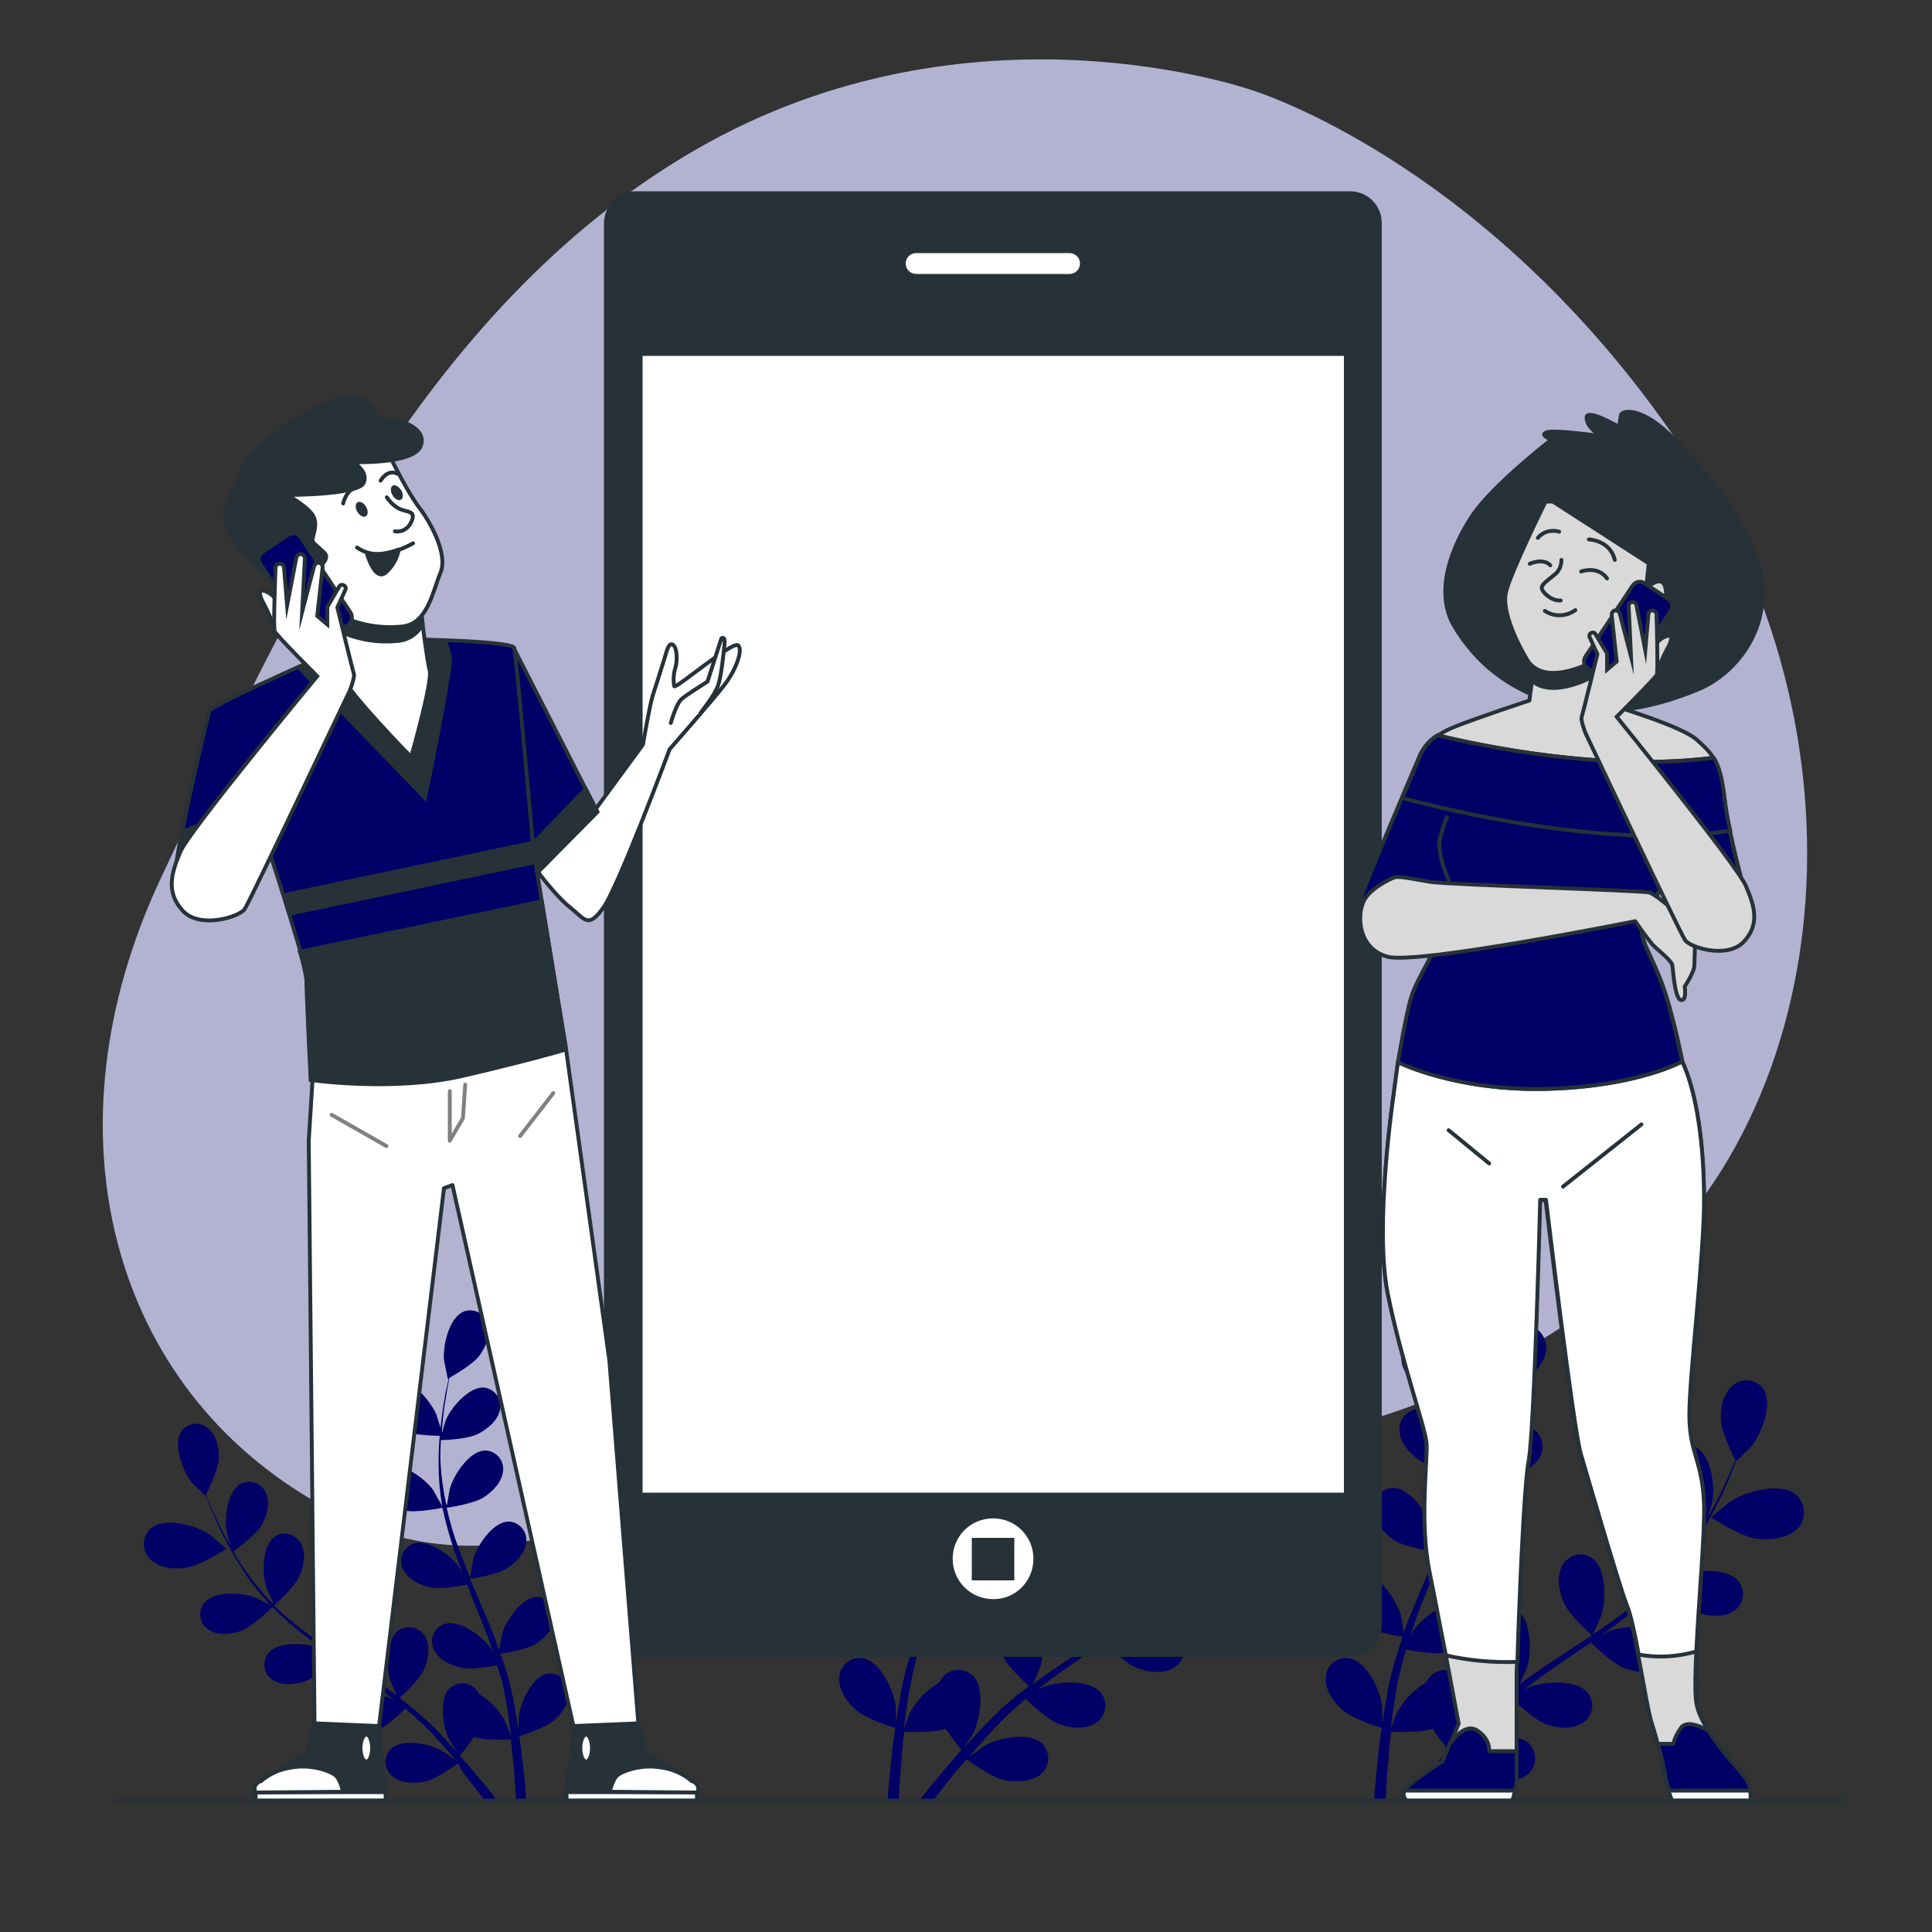 <?xml version="1.0" encoding="utf-8"?>
<!-- Generator: Adobe Illustrator 24.3.0, SVG Export Plug-In . SVG Version: 6.00 Build 0)  -->
<svg version="1.1" id="Layer_1" xmlns="http://www.w3.org/2000/svg" xmlns:xlink="http://www.w3.org/1999/xlink" x="0px" y="0px"
	 viewBox="0 0 500 500" style="enable-background:new 0 0 500 500;" xml:space="preserve">
<rect x="0" y="0" width="500" height="500" fill="#333333" stroke="none"/>
<style type="text/css">
	.st0{fill:#000066;}
	.st1{opacity:0.7;fill:#FFFFFF;enable-background:new    ;}
	.st2{fill:#263238;stroke:#263238;stroke-linecap:round;stroke-linejoin:round;}
	.st3{fill:#FFFFFF;stroke:#263238;stroke-linecap:round;stroke-linejoin:round;}
	.st4{fill:#FFFFFF;}
	.st5{fill:#FFFFFF;stroke:#263238;stroke-width:0.704;stroke-linecap:round;stroke-linejoin:round;}
	.st6{fill:#263238;}
	.st7{fill:#D9D9D9;stroke:#263238;stroke-linecap:round;stroke-linejoin:round;}
	.st8{fill:#000066;stroke:#263238;stroke-linecap:round;stroke-linejoin:round;}
	.st9{fill:none;stroke:#263238;stroke-linecap:round;stroke-linejoin:round;}
	.st10{fill:#000066;stroke:#263238;stroke-miterlimit:10;}
	.st11{fill:#D9D9D9;stroke:#263238;stroke-miterlimit:10;}
	.st12{fill:#263238;stroke:#263238;stroke-miterlimit:10;}
	.st13{fill:none;stroke:#808080;stroke-linecap:round;stroke-linejoin:round;}
	.st14{fill:#FFFFFF;stroke:#263238;stroke-miterlimit:10;}
</style>
<g id="freepik--background-simple--inject-67">
	<path class="st0" d="M324.2,23.4c0,0-72.7-25.9-144.1,15.3S72.6,161.6,41.7,227.1S28.6,359.1,83.1,389.5s91.6-14.4,168-16.6
		s97,8.8,160.5-34.4s74.9-145.2,24.9-220.7S324.2,23.4,324.2,23.4z"/>
	<path class="st1" d="M324.2,23.4c0,0-72.7-25.9-144.1,15.3S72.6,161.6,41.7,227.1S28.6,359.1,83.1,389.5s91.6-14.4,168-16.6
		s97,8.8,160.5-34.4s74.9-145.2,24.9-220.7S324.2,23.4,324.2,23.4z"/>
</g>
<g id="freepik--Plants--inject-67">
	<path class="st0" d="M454.4,398.2c-4-0.6-11.6-5.5-11.6-5.5s4.8-4,5.1-4.2c3.9-2.5,12.9-5,16.9-1.7c2.5,2.2,2.8,6.1,0.6,8.6
		c-0.1,0.2-0.3,0.3-0.5,0.5C462.2,398.3,457.8,398.6,454.4,398.2z"/>
	<path class="st0" d="M379.8,359.8c-0.1,0,1.8-6,1.9-6.4c1.9-4.2,8-11.3,13.1-10.7c3.3,0.4,5.7,3.5,5.3,6.9c0,0.2-0.1,0.4-0.1,0.6
		c-0.7,3.6-4.3,6.3-7.4,7.8C388.9,359.7,379.8,359.8,379.8,359.8z"/>
	<path class="st0" d="M372.3,459.8c-1.8,2.2-3.4,4.3-4.8,6.2h-3.6c1.8-2.4,4-5,6.4-7.9c1.4-1.7,2.9-3.4,4.5-5.2
		c-1.4-1.8-2.8-3.6-4-5.5c-3.2,1.1-9.9,0.8-10.8,0.8c-0.2,2.1-0.5,4.2-0.6,6.2c-0.4,4.5-0.7,8.4-0.8,11.7h-3c0.2-3.4,0.6-7.4,1.1-12
		c0.2-2.2,0.5-4.5,0.9-6.9c-0.8-0.2-7.6-2.4-10.1-4.6c-2.3-2-4.6-5.2-4.4-8.4c0.1-3,2.6-5.3,5.6-5.1c0.2,0,0.4,0,0.6,0.1
		c4.5,0.8,7.9,8.3,8.4,12.3c0,0.2,0.1,2.9,0.1,4.5c0.1-1,0.3-1.9,0.4-2.9c0.3-2,0.7-3.9,1-6c0.2-1,0.4-2,0.7-3.1s0.5-2.1,0.8-3.1
		c0.7-2.4,1.5-4.9,2.3-7.3c-1.7-0.3-7.9-1.3-10.4-3s-5.3-4.4-5.6-7.6c-0.3-3,1.8-5.6,4.7-6c0.2,0,0.4,0,0.6,0c4.5,0.1,9,7,10.2,10.9
		c0.1,0.2,0.6,3.1,0.8,4.7c0.5-1.5,1-2.9,1.6-4.4c1.7-4.2,3.5-8.4,5.3-12.6c0.5-1.3,1.1-2.6,1.6-3.9c-0.6-0.1-7.9-1.2-10.8-3
		c-2.5-1.6-5.3-4.4-5.6-7.6c-0.3-3,1.8-5.6,4.7-6c0.2,0,0.4,0,0.6,0c4.5,0.1,9,7,10.2,10.9c0.1,0.3,0.8,4.4,0.9,5.5
		c1.2-2.9,2.4-5.7,3.4-8.5c1.4-3.8,2.6-7.8,3.5-11.8c-0.3,0-7.9-1.1-10.9-3c-2.5-1.6-5.3-4.4-5.6-7.6c-0.3-3,1.8-5.6,4.7-6
		c0.2,0,0.4,0,0.6,0c4.5,0.1,9,7,10.2,10.9c0.1,0.3,0.6,3.4,0.9,4.9h0.3c0.8-4,1.2-8.2,1.3-12.3c0.1-2.3,0-4.4-0.1-6.5
		c-1.4-0.1-8-0.4-10.9-1.8s-5.8-3.8-6.4-7c-0.6-2.9,1.2-5.8,4.1-6.4c0.2,0,0.4-0.1,0.5-0.1c4.5-0.4,9.7,5.9,11.3,9.7
		c0.1,0.2,0.7,2.4,1.2,4c-0.1-1-0.1-1.9-0.2-2.9c-0.3-3.4-0.8-6.5-1.2-9.3c-0.3-1.6-0.5-3-0.8-4.3c-1.4-0.8-6.9-4.1-8.8-6.6
		s-3.4-6.1-2.4-9.1c0.8-2.9,3.7-4.6,6.6-3.8c0.2,0,0.4,0.1,0.5,0.2c4.2,1.8,5.9,9.8,5.6,13.8c0,0.4-1.1,5.8-1.2,5.7l-0.1,0
		c0.3,1.3,0.6,2.6,0.9,4.1c0.5,2.8,1,5.9,1.4,9.3c0.4,3.7,0.6,7.4,0.6,11.1c0,4.2-0.3,8.3-1,12.4c0,0,0,0.1,0,0.1
		c0.6-1.2,2.5-4.4,2.6-4.6c2.4-3.3,9-8.2,13.3-6.8c2.8,1,4.2,4.1,3.2,6.9c-0.1,0.2-0.1,0.4-0.2,0.5c-1.3,2.9-4.9,4.6-7.8,5.3
		c-3.3,0.8-10.6-0.7-11.2-0.8c-0.8,4.2-1.9,8.2-3.3,12.2c-0.8,2.3-1.7,4.7-2.6,7c0.6-1,1.1-1.9,1.2-2c2.4-3.3,8.9-8.2,13.3-6.8
		c2.8,1,4.2,4.1,3.2,6.9c-0.1,0.2-0.1,0.4-0.2,0.5c-1.3,2.9-4.9,4.6-7.8,5.3s-9.2-0.5-10.9-0.8c-0.4,0.9-0.7,1.8-1.1,2.7
		c-1.7,4.3-3.5,8.5-5,12.7c-0.5,1.5-1,3-1.5,4.5c0.5-0.9,0.9-1.6,1-1.7c2.4-3.3,8.9-8.2,13.3-6.8c2.8,1,4.2,4.1,3.2,6.9
		c-0.1,0.2-0.1,0.4-0.2,0.5c-1.3,2.9-4.9,4.6-7.8,5.3s-8.6-0.3-10.6-0.7c-0.5,1.5-0.9,3.1-1.3,4.6c-0.2,1-0.5,2-0.7,3.1
		s-0.4,2.1-0.6,3.1c-0.3,2-0.6,4-0.9,5.9c-0.2,1.3-0.3,2.6-0.5,3.9c0.5-1.5,1.6-4.4,1.8-4.6c1.8-3.1,4.3-5.7,7.4-7.5
		c0.2-0.4,0.4-0.7,0.6-1c1.7-2.4,5.1-2.9,7.5-1.2c0.2,0.1,0.3,0.2,0.5,0.4c3.3,3.1,2,11.2,0.2,14.9c-0.1,0.2-1.5,2.4-2.4,3.8
		c0.7-0.7,1.3-1.5,2-2.2c1.3-1.5,2.7-2.9,4.2-4.5l2.2-2.2c0.7-0.8,1.6-1.5,2.4-2.2c1.9-1.7,3.9-3.3,6-4.8c-1.3-1.2-5.8-5.4-7-8.2
		s-2-6.6-0.4-9.4c1.4-2.6,4.6-3.7,7.3-2.3c0.2,0.1,0.3,0.2,0.5,0.3c3.7,2.6,3.7,10.8,2.5,14.7c-0.1,0.2-1.2,2.9-1.9,4.4
		c1.2-0.9,2.5-1.9,3.8-2.8c3.7-2.6,7.6-5.1,11.4-7.6l3.5-2.3c-0.5-0.4-6-5.3-7.3-8.5c-1.2-2.8-2-6.6-0.4-9.5
		c1.4-2.6,4.6-3.7,7.2-2.3c0.2,0.1,0.3,0.2,0.5,0.3c3.7,2.6,3.7,10.8,2.5,14.7c-0.1,0.3-1.8,4.2-2.3,5.1c2.6-1.7,5.1-3.5,7.5-5.3
		c3.3-2.4,6.4-5.1,9.4-7.9c-0.2-0.2-6-5.3-7.4-8.5c-1.2-2.8-2-6.6-0.4-9.4c1.4-2.6,4.6-3.7,7.2-2.3c0.2,0.1,0.3,0.2,0.5,0.3
		c3.7,2.6,3.7,10.8,2.5,14.7c-0.1,0.3-1.4,3.2-2,4.6c0.1,0,0.1,0.1,0.2,0.1c2.9-2.9,5.5-6.1,7.9-9.5c1.3-1.9,2.5-3.7,3.5-5.5
		c-1.2-0.9-6.5-4.8-8-7.5s-2.7-6.4-1.5-9.3c1.1-2.8,4.2-4.2,6.9-3.1c0.2,0.1,0.4,0.2,0.5,0.2c4,2.2,4.9,10.3,4.1,14.3
		c0,0.2-0.7,2.4-1.2,3.9c0.5-0.8,1-1.7,1.4-2.5c1.6-3,3-5.9,4.1-8.4c0.6-1.5,1.2-2.8,1.7-4c-0.7-1.4-3.5-7.2-3.7-10.3s0.5-6.9,3-9
		c2.2-2,5.6-1.8,7.6,0.4c0.1,0.1,0.3,0.3,0.4,0.5c2.5,3.8-0.5,11.4-3,14.6c-0.2,0.3-4.1,4.2-4.1,4.1l0-0.1c-0.5,1.2-1,2.5-1.5,3.9
		c-1.1,2.6-2.4,5.5-4,8.5c-1.7,3.3-3.5,6.5-5.6,9.6c-2.3,3.5-4.9,6.8-7.7,9.8c0,0-0.1,0.1-0.1,0.1c1.2-0.6,4.5-2.3,4.8-2.4
		c3.8-1.4,12-1.9,14.8,1.7c1.8,2.4,1.3,5.7-1.1,7.5c-0.2,0.1-0.3,0.2-0.5,0.3c-2.7,1.7-6.6,1.1-9.5,0.1c-3.2-1.2-8.4-6.4-8.9-6.9
		c-3,3-6.2,5.8-9.5,8.4c-2,1.5-4,3-6,4.4c1-0.5,2-1,2.1-1c3.8-1.4,12-1.9,14.8,1.7c1.8,2.4,1.3,5.7-1.1,7.5
		c-0.2,0.1-0.3,0.2-0.5,0.3c-2.7,1.7-6.6,1.2-9.5,0.1s-7.4-5.5-8.6-6.6c-0.8,0.5-1.6,1.1-2.4,1.6c-3.8,2.6-7.6,5.2-11.2,7.8
		c-1.3,0.9-2.5,1.9-3.7,2.9c0.9-0.5,1.7-0.9,1.8-0.9c3.8-1.4,12-1.9,14.8,1.7c1.8,2.4,1.3,5.7-1.1,7.5c-0.2,0.1-0.3,0.2-0.5,0.3
		c-2.7,1.7-6.6,1.2-9.5,0.1s-7-5-8.4-6.4c-1.2,1-2.5,2-3.6,3.1c-0.8,0.7-1.6,1.4-2.3,2.2l-2.2,2.2c-1.3,1.5-2.7,3-4,4.5
		c-0.9,1-1.7,2-2.6,3c1.3-0.9,3.8-2.7,4-2.9c3.5-2,11.5-3.7,14.9-0.6c2.1,2.1,2.1,5.5,0.1,7.6c-0.1,0.1-0.3,0.3-0.4,0.4
		c-2.5,2-6.4,2-9.4,1.5c-3.3-0.7-9-4.9-9.7-5.4C374.9,456.7,373.5,458.3,372.3,459.8z"/>
	<path class="st0" d="M328.4,398.2c-4-0.6-11.6-5.5-11.6-5.5s4.8-4,5.1-4.2c3.9-2.5,12.9-5,16.9-1.7c2.5,2.2,2.8,6.1,0.6,8.6
		c-0.1,0.2-0.3,0.3-0.5,0.5C336.2,398.3,331.8,398.6,328.4,398.2z"/>
	<path class="st0" d="M253.8,359.8c-0.1,0,1.8-6,1.9-6.4c1.9-4.2,8-11.3,13.1-10.7c3.3,0.4,5.7,3.5,5.3,6.9c0,0.2-0.1,0.4-0.1,0.6
		c-0.7,3.6-4.3,6.3-7.4,7.8C262.9,359.7,253.8,359.8,253.8,359.8z"/>
	<path class="st0" d="M246.3,459.8c-1.8,2.2-3.4,4.3-4.8,6.2h-3.6c1.8-2.4,4-5,6.4-7.9c1.4-1.7,2.9-3.4,4.5-5.2
		c-1.4-1.8-2.8-3.6-4-5.5c-3.2,1.1-9.9,0.8-10.8,0.8c-0.2,2.1-0.5,4.2-0.6,6.2c-0.4,4.5-0.7,8.4-0.8,11.7h-2.9
		c0.2-3.4,0.6-7.4,1.1-12c0.2-2.2,0.6-4.5,0.9-6.9c-0.8-0.2-7.6-2.4-10.1-4.6c-2.3-2-4.6-5.2-4.4-8.4c0.1-3,2.6-5.3,5.6-5.1
		c0.2,0,0.4,0,0.6,0.1c4.5,0.8,7.9,8.3,8.4,12.3c0,0.2,0.1,2.9,0.1,4.5c0.1-1,0.3-1.9,0.4-2.9c0.3-2,0.7-3.9,1-6
		c0.2-1,0.4-2,0.7-3.1s0.5-2.1,0.8-3.1c0.7-2.4,1.5-4.9,2.3-7.3c-1.7-0.3-7.9-1.3-10.4-3s-5.3-4.4-5.6-7.6c-0.3-3,1.8-5.6,4.7-6
		c0.2,0,0.4,0,0.6,0c4.5,0.1,9,7,10.2,10.9c0.1,0.2,0.6,3.1,0.8,4.7c0.5-1.5,1-2.9,1.6-4.4c1.7-4.2,3.5-8.4,5.3-12.6
		c0.6-1.3,1.1-2.6,1.6-3.9c-0.6-0.1-7.9-1.2-10.8-3c-2.5-1.6-5.3-4.4-5.6-7.6c-0.3-3,1.8-5.6,4.7-6c0.2,0,0.4,0,0.6,0
		c4.5,0.1,9,7,10.2,10.9c0.1,0.3,0.8,4.4,0.9,5.5c1.2-2.9,2.4-5.7,3.4-8.5c1.4-3.8,2.6-7.8,3.5-11.8c-0.3,0-7.9-1.1-10.9-3
		c-2.5-1.6-5.3-4.4-5.6-7.6c-0.3-3,1.8-5.6,4.7-6c0.2,0,0.4,0,0.6,0c4.5,0.1,9,7,10.2,10.9c0.1,0.3,0.6,3.4,0.9,4.9h0.3
		c0.8-4,1.2-8.2,1.3-12.3c0.1-2.3,0-4.4-0.1-6.5c-1.4-0.1-8-0.4-10.9-1.8s-5.8-3.8-6.4-7c-0.6-2.9,1.2-5.8,4.1-6.4
		c0.2,0,0.4-0.1,0.5-0.1c4.5-0.4,9.8,5.9,11.3,9.7c0.1,0.2,0.7,2.4,1.2,4c-0.1-1-0.1-1.9-0.2-2.9c-0.3-3.4-0.8-6.5-1.2-9.3
		c-0.3-1.6-0.5-3-0.8-4.3c-1.4-0.8-6.9-4.1-8.8-6.6s-3.4-6.1-2.4-9.1c0.8-2.9,3.7-4.6,6.6-3.8c0.2,0,0.4,0.1,0.5,0.2
		c4.2,1.8,5.9,9.8,5.6,13.8c0,0.4-1.1,5.8-1.2,5.7l-0.1,0c0.3,1.3,0.6,2.6,0.9,4.1c0.5,2.8,1.1,5.9,1.4,9.3
		c0.4,3.7,0.6,7.4,0.6,11.1c0,4.2-0.3,8.3-1.1,12.4c0,0,0,0.1,0,0.1c0.6-1.2,2.5-4.4,2.6-4.6c2.4-3.3,9-8.2,13.3-6.8
		c2.8,1,4.2,4.1,3.2,6.9c-0.1,0.2-0.1,0.4-0.2,0.5c-1.3,2.9-4.9,4.6-7.8,5.3c-3.3,0.8-10.6-0.7-11.2-0.8c-0.8,4.2-1.9,8.2-3.3,12.2
		c-0.8,2.3-1.7,4.7-2.6,7c0.6-1,1.1-1.9,1.2-2c2.4-3.3,8.9-8.2,13.3-6.8c2.8,1,4.2,4.1,3.2,6.9c-0.1,0.2-0.1,0.4-0.2,0.5
		c-1.3,2.9-4.9,4.6-7.8,5.3s-9.2-0.5-10.9-0.8c-0.4,0.9-0.7,1.8-1.1,2.7c-1.7,4.3-3.4,8.5-5,12.7c-0.6,1.5-1,3-1.5,4.5
		c0.5-0.9,0.9-1.6,1-1.7c2.4-3.3,8.9-8.2,13.3-6.8c2.8,1,4.2,4.1,3.2,6.9c-0.1,0.2-0.1,0.4-0.2,0.5c-1.3,2.9-4.9,4.6-7.8,5.3
		s-8.6-0.3-10.6-0.7c-0.5,1.5-0.9,3.1-1.3,4.6c-0.2,1-0.5,2-0.7,3.1s-0.4,2.1-0.6,3.1c-0.3,2-0.6,4-0.9,5.9
		c-0.2,1.3-0.3,2.6-0.5,3.9c0.5-1.5,1.6-4.4,1.8-4.6c1.8-3.1,4.3-5.7,7.4-7.5c0.2-0.4,0.4-0.7,0.6-1c1.7-2.4,5.1-3,7.5-1.2
		c0.2,0.1,0.3,0.3,0.5,0.4c3.3,3.1,2,11.2,0.2,14.9c-0.1,0.2-1.5,2.4-2.4,3.8c0.7-0.7,1.3-1.5,2-2.2c1.3-1.5,2.7-2.9,4.2-4.5
		l2.2-2.2c0.7-0.8,1.6-1.5,2.4-2.2c1.9-1.7,3.9-3.3,6-4.8c-1.3-1.2-5.8-5.4-7-8.2s-2-6.6-0.4-9.4c1.4-2.6,4.6-3.7,7.3-2.3
		c0.2,0.1,0.3,0.2,0.5,0.3c3.7,2.6,3.7,10.8,2.5,14.7c-0.1,0.2-1.2,2.9-1.9,4.4c1.2-0.9,2.5-1.9,3.8-2.8c3.7-2.6,7.6-5.1,11.4-7.6
		l3.5-2.3c-0.5-0.4-6-5.3-7.3-8.5c-1.2-2.8-2-6.6-0.4-9.5c1.4-2.6,4.6-3.7,7.2-2.3c0.2,0.1,0.3,0.2,0.5,0.3
		c3.7,2.6,3.7,10.8,2.5,14.7c-0.1,0.3-1.8,4.2-2.3,5.1c2.6-1.7,5.1-3.5,7.5-5.3c3.3-2.4,6.4-5.1,9.4-7.9c-0.2-0.2-6-5.3-7.4-8.5
		c-1.2-2.8-2-6.6-0.4-9.4c1.4-2.6,4.6-3.7,7.2-2.3c0.2,0.1,0.3,0.2,0.5,0.3c3.7,2.6,3.7,10.8,2.5,14.7c-0.1,0.3-1.4,3.2-2,4.6
		c0.1,0,0.1,0.1,0.2,0.1c2.9-2.9,5.5-6.1,7.9-9.5c1.3-1.9,2.5-3.7,3.5-5.5c-1.2-0.9-6.5-4.8-8-7.5s-2.7-6.4-1.5-9.3
		c1.1-2.8,4.2-4.2,6.9-3.1c0.2,0.1,0.4,0.2,0.5,0.2c4,2.2,4.9,10.3,4.1,14.3c0,0.2-0.7,2.4-1.2,3.9c0.5-0.8,1-1.7,1.4-2.5
		c1.6-3,3-5.9,4.1-8.4c0.6-1.5,1.2-2.8,1.7-4c-0.7-1.4-3.5-7.2-3.7-10.3s0.5-6.9,3-9c2.2-2,5.6-1.8,7.6,0.4c0.1,0.1,0.3,0.3,0.4,0.5
		c2.5,3.8-0.5,11.4-3,14.6c-0.2,0.3-4.1,4.2-4.1,4.1l0-0.1c-0.5,1.2-1,2.5-1.5,3.9c-1.1,2.6-2.4,5.5-4,8.5c-1.7,3.3-3.5,6.5-5.6,9.6
		c-2.3,3.5-4.9,6.8-7.7,9.8c0,0-0.1,0.1-0.1,0.1c1.2-0.6,4.5-2.3,4.8-2.4c3.8-1.4,12-1.9,14.8,1.7c1.8,2.4,1.3,5.7-1.1,7.5
		c-0.2,0.1-0.3,0.2-0.5,0.3c-2.7,1.7-6.6,1.1-9.5,0.1c-3.2-1.2-8.4-6.4-8.9-6.9c-3,3-6.2,5.8-9.5,8.4c-2,1.5-4,3-6,4.4
		c1-0.5,2-1,2.1-1c3.8-1.4,12-1.9,14.8,1.7c1.8,2.4,1.3,5.7-1.1,7.5c-0.2,0.1-0.3,0.2-0.5,0.3c-2.7,1.7-6.6,1.2-9.5,0.1
		s-7.4-5.5-8.6-6.6c-0.8,0.5-1.6,1.1-2.4,1.6c-3.8,2.6-7.6,5.2-11.2,7.8c-1.3,0.9-2.5,1.9-3.7,2.9c0.9-0.5,1.7-0.9,1.8-0.9
		c3.8-1.4,12-1.9,14.8,1.7c1.8,2.4,1.3,5.7-1.1,7.5c-0.2,0.1-0.3,0.2-0.5,0.3c-2.7,1.7-6.6,1.2-9.5,0.1s-7-5-8.4-6.4
		c-1.2,1-2.5,2-3.6,3.1c-0.8,0.7-1.6,1.4-2.3,2.2l-2.2,2.2c-1.3,1.5-2.7,3-4,4.5c-0.9,1-1.7,2-2.6,3c1.3-0.9,3.8-2.7,4-2.9
		c3.5-2,11.5-3.7,14.9-0.6c2.1,2.1,2.1,5.5,0.1,7.6c-0.1,0.1-0.3,0.3-0.4,0.4c-2.6,2-6.5,2-9.5,1.5c-3.3-0.7-9-4.9-9.7-5.4
		C248.9,456.7,247.5,458.3,246.3,459.8z"/>
	<path class="st0" d="M48.3,405.7c3.6-0.5,10.3-4.9,10.3-4.9s-4.2-3.6-4.5-3.8c-3.5-2.2-11.4-4.5-15-1.5c-2.3,2-2.5,5.4-0.5,7.7
		c0.1,0.1,0.3,0.3,0.4,0.4C41.3,405.9,45.3,406.2,48.3,405.7z"/>
	<path class="st0" d="M114.6,371.6c0.1,0-1.6-5.3-1.7-5.6c-1.7-3.8-7.1-10-11.6-9.5c-3,0.4-5.1,3.1-4.7,6.1c0,0.2,0.1,0.4,0.1,0.6
		c0.7,3.2,3.8,5.6,6.6,6.9C106.5,371.6,114.6,371.6,114.6,371.6z"/>
	<path class="st0" d="M121.2,460.5c1.6,2,3,3.8,4.3,5.5h3.2c-1.6-2.1-3.5-4.5-5.7-7c-1.2-1.5-2.6-3.1-4-4.6c1.3-1.6,2.5-3.2,3.6-4.9
		c2.9,1,8.8,0.7,9.6,0.7c0.2,1.9,0.4,3.8,0.6,5.5c0.4,4,0.6,7.5,0.8,10.4h2.6c-0.2-3-0.5-6.6-1-10.7c-0.2-1.9-0.5-4-0.8-6.1
		c0.7-0.2,6.8-2.1,9-4.1c2-1.8,4.1-4.6,3.9-7.5c-0.1-2.6-2.4-4.7-5-4.6c-0.2,0-0.3,0-0.5,0c-4,0.7-7,7.3-7.5,10.9
		c0,0.2-0.1,2.5-0.1,4c-0.1-0.9-0.2-1.7-0.4-2.6c-0.3-1.8-0.6-3.5-0.9-5.4c-0.2-0.9-0.4-1.8-0.6-2.7s-0.5-1.9-0.7-2.8
		c-0.6-2.2-1.3-4.3-2.1-6.5c1.5-0.2,7-1.2,9.2-2.6s4.7-3.9,5-6.8c0.3-2.6-1.6-5-4.3-5.3c-0.2,0-0.3,0-0.5,0c-4,0.1-8,6.2-9,9.6
		c-0.1,0.2-0.5,2.8-0.7,4.2c-0.5-1.3-0.9-2.6-1.4-3.9c-1.5-3.7-3.1-7.5-4.7-11.2c-0.5-1.1-1-2.3-1.5-3.4c0.6-0.1,7-1,9.6-2.7
		c2.3-1.5,4.7-3.9,5-6.8c0.3-2.6-1.6-5-4.2-5.3c-0.2,0-0.3,0-0.5,0c-4,0.1-8,6.2-9,9.6c-0.1,0.3-0.7,4-0.8,4.9
		c-1.1-2.5-2.1-5.1-3-7.6c-1.3-3.4-2.3-6.9-3.1-10.5c0.2,0,7-1,9.6-2.7c2.3-1.5,4.7-3.9,5-6.8c0.3-2.6-1.6-5-4.2-5.3
		c-0.2,0-0.3,0-0.5,0c-4,0.1-8,6.2-9,9.6c-0.1,0.2-0.6,3-0.8,4.4h-0.2c-0.8-3.6-1.3-7.2-1.5-10.9c-0.1-2,0-4,0.1-5.8
		c1.3,0,7.1-0.3,9.6-1.6s5.1-3.4,5.7-6.2c0.6-2.6-1.1-5.1-3.6-5.7c-0.2,0-0.3-0.1-0.5-0.1c-4-0.3-8.7,5.3-10,8.6
		c-0.1,0.2-0.6,2.1-1,3.5c0.1-0.9,0.1-1.7,0.2-2.5c0.2-3,0.7-5.8,1.1-8.3c0.2-1.4,0.5-2.6,0.7-3.8c1.2-0.7,6.2-3.6,7.8-5.8
		s3-5.4,2.2-8.1c-0.7-2.6-3.3-4.1-5.9-3.4c-0.2,0-0.3,0.1-0.5,0.2c-3.7,1.6-5.3,8.7-5,12.3c0,0.3,1,5.1,1,5.1l0.2-0.1
		c-0.2,1.1-0.5,2.3-0.8,3.6c-0.4,2.5-0.9,5.2-1.2,8.3c-0.4,3.3-0.6,6.6-0.6,9.9c0,3.7,0.3,7.4,0.9,11v0.1c-0.6-1-2.2-3.9-2.3-4.1
		c-2.1-2.9-8-7.3-11.8-6c-2.5,0.9-3.8,3.6-2.9,6.1c0.1,0.2,0.1,0.3,0.2,0.5c1.2,2.6,4.3,4.1,7,4.7c3,0.7,9.4-0.6,9.9-0.7
		c0.8,3.7,1.8,7.3,3,10.9c0.7,2.1,1.5,4.1,2.3,6.2c-0.5-0.9-1-1.7-1-1.8c-2.1-2.9-7.9-7.3-11.8-6c-2.5,0.9-3.8,3.6-2.9,6.1
		c0.1,0.2,0.1,0.3,0.2,0.5c1.2,2.6,4.3,4.1,7,4.7s8.2-0.4,9.6-0.7c0.3,0.8,0.6,1.6,0.9,2.4c1.5,3.8,3.1,7.5,4.5,11.3
		c0.5,1.3,0.9,2.6,1.4,4c-0.4-0.8-0.8-1.5-0.9-1.5c-2.1-2.9-8-7.3-11.8-6c-2.5,0.9-3.8,3.6-2.9,6.1c0.1,0.2,0.1,0.3,0.2,0.5
		c1.2,2.6,4.3,4.1,7,4.7s7.6-0.3,9.4-0.6c0.4,1.4,0.8,2.7,1.2,4.1c0.2,0.9,0.5,1.8,0.6,2.7s0.4,1.8,0.5,2.7c0.3,1.8,0.6,3.5,0.8,5.3
		c0.2,1.2,0.3,2.3,0.4,3.5c-0.5-1.3-1.5-3.9-1.6-4.1c-1.6-2.8-3.8-5.1-6.5-6.7c-0.2-0.3-0.3-0.6-0.6-0.9c-1.6-2.1-4.5-2.6-6.7-1
		c-0.1,0.1-0.3,0.2-0.4,0.3c-2.9,2.8-1.8,10-0.2,13.2c0.1,0.2,1.3,2.1,2.1,3.4l-1.8-2c-1.2-1.3-2.4-2.6-3.7-4l-2-1.9
		c-0.7-0.7-1.4-1.3-2.1-1.9c-1.7-1.5-3.5-2.9-5.3-4.3c1.2-1,5.2-4.8,6.3-7.3s1.8-5.9,0.4-8.4c-1.2-2.3-4.1-3.3-6.5-2
		c-0.1,0.1-0.3,0.2-0.4,0.2c-3.3,2.3-3.3,9.6-2.2,13c0.1,0.2,1.1,2.6,1.7,3.9c-1.1-0.8-2.2-1.6-3.4-2.5c-3.3-2.3-6.7-4.5-10.1-6.8
		c-1-0.7-2.1-1.4-3.1-2.1c0.4-0.4,5.3-4.7,6.5-7.5c1.1-2.5,1.8-5.9,0.4-8.4c-1.2-2.3-4.1-3.3-6.5-2c-0.1,0.1-0.3,0.2-0.4,0.2
		c-3.3,2.3-3.3,9.6-2.2,13c0.1,0.3,1.6,3.7,2,4.5c-2.3-1.5-4.5-3.1-6.7-4.7c-2.9-2.1-5.7-4.5-8.3-7c0.2-0.2,5.3-4.7,6.6-7.6
		c1.1-2.5,1.8-5.9,0.4-8.4c-1.2-2.3-4.1-3.3-6.4-2.1c-0.2,0.1-0.3,0.2-0.4,0.3c-3.3,2.3-3.3,9.6-2.2,13c0.1,0.2,1.2,2.8,1.8,4.1
		c-0.1,0-0.1,0.1-0.2,0.1c-2.6-2.6-4.9-5.4-7-8.5c-1.2-1.6-2.2-3.3-3.1-4.9c1-0.8,5.8-4.2,7.2-6.6s2.4-5.7,1.3-8.3
		c-0.9-2.5-3.7-3.7-6.1-2.8c-0.2,0.1-0.3,0.1-0.5,0.2c-3.5,1.9-4.3,9.2-3.6,12.7c0,0.2,0.6,2.1,1.1,3.5c-0.4-0.7-0.9-1.5-1.3-2.2
		c-1.5-2.7-2.6-5.2-3.7-7.5c-0.6-1.3-1.1-2.5-1.5-3.6c0.6-1.3,3.1-6.4,3.3-9.2s-0.5-6.1-2.7-8c-2-1.8-5-1.6-6.7,0.4
		c-0.1,0.1-0.2,0.3-0.3,0.4c-2.2,3.4,0.4,10.1,2.6,13c0.2,0.2,3.7,3.7,3.7,3.6v-0.1c0.4,1.1,0.9,2.2,1.4,3.5c1,2.3,2.1,4.9,3.5,7.6
		c1.5,2.9,3.2,5.8,5,8.6c2,3.1,4.3,6,6.9,8.7l0.1,0.1c-1-0.6-4-2.1-4.2-2.1c-3.4-1.3-10.6-1.7-13.1,1.5c-1.6,2.1-1.2,5.1,0.9,6.7
		c0.1,0.1,0.3,0.2,0.5,0.3c2.4,1.5,5.9,1,8.4,0.1c2.8-1.1,7.5-5.7,7.9-6.1c2.7,2.7,5.5,5.2,8.5,7.5c1.7,1.4,3.5,2.6,5.3,3.9
		c-0.9-0.5-1.7-0.9-1.8-0.9c-3.4-1.2-10.7-1.7-13.1,1.5c-1.6,2.1-1.2,5.1,0.9,6.7c0.2,0.1,0.3,0.2,0.5,0.3c2.4,1.5,5.9,1,8.4,0.1
		s6.6-4.8,7.7-5.9l2.1,1.5c3.4,2.3,6.7,4.6,10,7c1.1,0.8,2.2,1.7,3.3,2.5c-0.8-0.4-1.5-0.8-1.6-0.8c-3.4-1.2-10.6-1.7-13.1,1.5
		c-1.6,2.1-1.2,5.1,0.9,6.7c0.2,0.1,0.3,0.2,0.5,0.3c2.4,1.5,5.9,1,8.4,0.1s6.2-4.5,7.5-5.7c1.1,0.9,2.2,1.8,3.2,2.8
		c0.7,0.6,1.4,1.2,2,1.9l2,2c1.2,1.3,2.4,2.7,3.6,4c0.8,0.9,1.5,1.8,2.3,2.7c-1.1-0.8-3.4-2.4-3.6-2.5c-3.2-1.8-10.3-3.3-13.2-0.5
		c-1.9,1.9-1.9,4.9,0,6.8c0.1,0.1,0.2,0.2,0.4,0.3c2.2,1.9,5.7,1.9,8.3,1.4c2.9-0.6,8-4.3,8.7-4.8
		C119,457.7,120.2,459.1,121.2,460.5z"/>
</g>
<g id="freepik--Device--inject-67">
	<path class="st2" d="M164.5,50h184.9c4.2,0,7.7,3.4,7.7,7.7v362.9c0,4.2-3.4,7.7-7.7,7.7H164.5c-4.2,0-7.7-3.4-7.7-7.7V57.7
		C156.9,53.5,160.3,50,164.5,50z"/>
	<rect x="165.8" y="91.6" class="st3" width="182.5" height="295.2"/>
	<path class="st4" d="M276.8,70.9h-39.7c-1.5,0-2.7-1.2-2.7-2.7l0,0c0-1.5,1.2-2.7,2.7-2.7c0,0,0,0,0,0h39.7c1.5,0,2.7,1.2,2.7,2.7
		c0,0,0,0,0,0l0,0C279.5,69.7,278.3,70.9,276.8,70.9L276.8,70.9z"/>
	<path class="st5" d="M267.8,403.4c0-6-4.8-10.8-10.8-10.8c-6,0-10.8,4.8-10.8,10.8c0,6,4.8,10.8,10.8,10.8
		C263,414.3,267.8,409.4,267.8,403.4C267.8,403.5,267.8,403.4,267.8,403.4z"/>
	<rect x="251.5" y="398" class="st6" width="11" height="11"/>
</g>
<g id="freepik--character-2--inject-67">
	<path class="st7" d="M361.8,274.8l-1.2,9c0,0-4.9,33.4-1.5,50.7s9.8,34.9,10.1,39.1s-1.9,20.3,0.8,33.4s7.5,39.1,7.5,39.1l-4.1,9.8
		c0,0-8.6,5.6-9.8,7.5c-0.6,0.7-0.4,1.8,0.3,2.4c0.1,0.1,0.3,0.2,0.5,0.3h27c0.8-2,1.2-4.2,1.1-6.4v-26.3c0-2.6,1.5-47.3,3-55.2
		s3-67.6,3-67.6h1.5c0,0,7.1,59.3,9,65.7s9.8,33.8,12,39.4s4.9,25.2,6.4,30c1.4,4.4,2.6,8.9,3.4,13.5c0.4,2.3,1,4.6,1.9,6.8H453
		c0,0,0.4-3.4-1.1-5.6s-11.3-12-12.8-19.2s2.3-40.2,1.9-51.8s-3.8-13.1-3.8-23.3s3.8-40.9,3.8-55.6s-2-28.1-5.7-35.9l-5.2-5.1h-64.6
		L361.8,274.8z"/>
	<path class="st8" d="M442.1,447.9L442.1,447.9c0,0-5.3-3.3-7.1-0.7s-1.9,4.1-1.9,4.1h-4c0.7,2.6,1.3,5.2,1.8,7.9
		c0.4,2.3,1,4.6,1.9,6.8H453c0,0,0.4-3.4-1.1-5.6C450.8,458.8,445.6,453.4,442.1,447.9z"/>
	<path class="st3" d="M432.7,466H453c0.1-0.9,0.1-1.7-0.1-2.6h-21.1C432.3,464.9,432.7,466,432.7,466z"/>
	<path class="st8" d="M392.5,459.6v-6.4h-7.1c0,0,0.4-3-3-5.3s-6.8,3-6.8,3h-0.2l-2.1,4.9c0,0-8.6,5.6-9.8,7.5
		c-0.6,0.7-0.4,1.8,0.3,2.4c0.1,0.1,0.3,0.2,0.5,0.3h27C392.2,464,392.6,461.8,392.5,459.6z"/>
	<path class="st3" d="M363.6,463.4c-0.6,0.7-0.4,1.8,0.3,2.4c0.1,0.1,0.3,0.2,0.4,0.2h27c0.4-0.8,0.6-1.7,0.8-2.6H363.6z"/>
	<path class="st3" d="M439,427.4c0.6-12.8,2.2-30.2,2-38c-0.4-11.6-3.8-13.1-3.8-23.3s3.8-40.9,3.8-55.6s-2-28.1-5.7-35.9l-5.2-5.1
		h-64.6l-3.7,5.3l-1.2,9c0,0-4.9,33.4-1.5,50.7s9.8,34.9,10.1,39.1s-1.9,20.3,0.8,33.4c1.2,5.8,2.7,14,4.2,21.4
		c6.1,1.4,12.3,1.9,18.5,1.7c0.3-10.9,1.6-45.2,2.9-52c1.5-7.9,3-67.6,3-67.6h1.5c0,0,7.1,59.3,9,65.7s9.8,33.8,12,39.4
		c1,2.4,2,7.3,3,12.6C429,429.1,434.1,428.8,439,427.4z"/>
	<line class="st9" x1="404.5" y1="307.1" x2="424.8" y2="291"/>
	<line class="st9" x1="374.9" y1="292.5" x2="385.4" y2="301.1"/>
	<path class="st2" d="M419,110.5c0,0-8.6-5.1-8.4-2.3s3.9,4.7,3.9,4.7s-12.4-1.8-14.3-1s1.4,1.8,1.4,1.8s-15.3,11.8-20.6,19.8
		s-10,19.8-4.5,28.8s13.5,16.1,27.1,20s26.9-0.2,35.9-3.9s18-14.3,16.5-27.6s-13.4-27.2-22.2-36.6s-14.3-8-14.3-6.7
		C419.3,108.4,419.2,109.4,419,110.5z"/>
	<path class="st7" d="M397.8,166.2l-2,15.1c0,0-14.3,4.7-19.6,6.9s-7.6,4.9-8.6,7.2s-15,35-15.6,38.1s0.4,4.5,4.7,6.5
		s16.3-5.3,16.3-5.3l1.6,5.5c0,0-7.9,13.3-9.2,17.6c-1.4,4.3-3.5,17.1-3.5,17.1s14.9,7.5,38.4,6.9s35.1-7.1,35.1-7.1
		s-2.5-12.8-5.3-20.2s-5.1-10.4-5.1-13.3s8.6-18.2,8.6-18.2l18.2,8.6c0,0-4.3-14.9-5.5-24.9s-3.2-11.6-7.1-15.2s-21.2-8.6-21.8-9
		s0.8-16.9,0.8-16.9S403.3,169.5,397.8,166.2z"/>
	<path class="st2" d="M409.2,176.5c2.7-1,6-3.6,8.6-5.9c0.2-2.8,0.4-5,0.4-5s-14.8,3.9-20.3,0.6l-1.4,10
		C399.5,178.9,404.5,178.3,409.2,176.5z"/>
	<path class="st8" d="M430,254.4c-2.8-7.4-5.1-10.4-5.1-13.3s8.6-18.2,8.6-18.2l18.2,8.6c0,0-4.3-14.9-5.5-24.9
		c-0.6-5.4-1.5-8.4-2.8-10.5c-27.9,3.6-59-2.8-71.4-5.8c-2,1.2-3.5,3-4.5,5.1c-1,2.4-15,35-15.6,38.1s0.4,4.5,4.7,6.5
		s16.3-5.3,16.3-5.3l1.6,5.5c0,0-7.9,13.3-9.2,17.6c-1.4,4.3-3.5,17.1-3.5,17.1s14.9,7.5,38.4,6.9s35.1-7.1,35.1-7.1
		S432.8,261.9,430,254.4z"/>
	<path class="st9" d="M375.5,229.2c0,0-3.9-8.2-2.8-12.4s1.8-5.3,1.8-5.3"/>
	<path class="st8" d="M446.3,206.6c-0.6-5.4-1.5-8.4-2.8-10.5c-27.9,3.6-59-2.8-71.4-5.8c-2,1.2-3.5,3-4.5,5.1
		c-0.3,0.8-2.3,5.4-4.7,11.1c11,3,53.1,13.4,84.9,8.5C447.1,212.1,446.6,209.2,446.3,206.6z"/>
	<path class="st7" d="M401.7,129.7l25,16.1l-0.7,6.5c0,0,4.5-4.4,5.1,0.4s-1,7.2-4.1,8.6s-4.8,1-4.8,1s-7.5,8.2-13,10.3
		s-11.3,2.6-14-1.9s-6.5-12.5-5.5-17.3s10.3-23.6,10.3-23.6H401.7z"/>
	<path class="st9" d="M404.1,144.9c0,1.2-0.4,2.4-1.2,3.3c-1.2,1.2-3.9,2.8-3.9,3.9s2.5,3.5,4.9,3.3"/>
	<path class="st9" d="M399.8,158.1c2.4,1.6,5.5,1.5,7.9-0.2"/>
	<path class="st9" d="M409.2,147.9c0,0,4.3-1.6,6.7,1.8"/>
	<path class="st9" d="M395.9,145.9c0,0,3.5-1.6,5.3,0.4"/>
	<path class="st9" d="M398,139.2c1.3-1.6,3.5-2.2,5.5-1.6"/>
	<path class="st9" d="M411.2,139.6c0,0,5.5,0.2,6.7,5.3"/>
	<path class="st7" d="M361,227c0,0-6.1,2.4-8,6.1s-1.6,12.4,6.1,14.5s64.1-9.2,64.1-9.2c1.4,2.1,2.9,4.1,4.5,6.1
		c1.4,1.4,4.9,4.1,5.1,5.3s0.6,8.6,2.2,9s1-3.5,1-3.5s2.5-3.7,2.5-5.5s0.4-7.4,0-8.8s-9.6-9.4-11.6-10s-52.2-2-56.9-2.8
		S362.6,226.8,361,227z"/>
	<path class="st10" d="M417,177l-6-4c-1.1-0.7-1.4-2.1-0.6-3.2l12.1-18.2c0.7-1.1,2.1-1.4,3.2-0.6l6,4c1.1,0.7,1.4,2.1,0.6,3.2
		l-12.1,18.2C419.5,177.4,418,177.7,417,177z"/>
	<path class="st11" d="M429,173.4c0,0,1.2-3.2,2.5-5.5s1.2-3.4,0.4-3.4c-1.9,0.3-3.5,1.8-3.9,3.7c-0.4,1.9-0.5,3.9-0.4,5.8
		L429,173.4z"/>
	<path class="st11" d="M418.4,185.5c0,0,10.1-10.1,10.4-10.9s0-12.4-0.1-15.6c0-0.5-0.4-0.9-0.9-1l0,0c-0.5-0.1-1.1,0.2-1.2,0.8
		c0,0.1,0,0.1,0,0.2l-0.8,9.3l-2.3-11.7c-0.1-0.5-0.5-0.8-1-0.8l0,0c-0.6,0-1,0.4-1,1c0,0,0,0.1,0,0.1l0.6,13l-2.9-11.1
		c-0.2-0.6-0.7-0.9-1.3-0.8c0,0,0,0,0,0l0,0c-0.5,0.1-0.8,0.6-0.8,1.2l1.3,12l-2.5,2.1v-4.2l-3-5c-0.2-0.4-0.7-0.5-1.1-0.3l0,0
		c-0.4,0.2-0.6,0.7-0.4,1.1l2,4.4c0,0-3.9,15.9-4.1,16.4s0.7,3.4,1.2,4.4s24.2,51.2,25.6,53.2s11,4.9,15.2,0.4s2.8-9.2,0.5-14.5
		S418.4,185.5,418.4,185.5z"/>
</g>
<g id="freepik--character-1--inject-67">
	<path class="st3" d="M153.2,210.6l0.8-1l12.4-16.9c0,0,1.7-10.1,2.5-12.6s2.5-7.8,3.1-9.8s1.1-4.2,2.2-3.4s1.1,4.2,0.6,5.9
		c-0.5,1.5-0.6,3.2-0.3,4.8c0.3,0.8,15.1-11.8,16.5-10.6s-0.6,6.4-3.4,10.1s-14.3,16.8-14.3,16.8s-13.1,35.2-17.1,40.9
		s-4.8,3.1-8.7,0s-9-10.1-9-10.1L153.2,210.6z"/>
	<path class="st3" d="M173.6,187.1c0,0,1.4-5,2.8-6.2s6.7-4.5,6.7-4.5l3.6-11.2c0,0,1.1-0.8,0.8,1.7s-0.8,8.1-1.7,10.6s-4.5,7-4.5,7
		"/>
	<polygon class="st8" points="133,167.8 154.6,210.1 138.1,226.8 133.3,210.9 	"/>
	<polygon class="st12" points="136.1,220.2 138.1,226.8 154.6,210.1 151.6,204.2 	"/>
	<path class="st2" d="M81.4,446l-2,7.9c0,0-11.7,6.5-12.6,7.4s-0.6,4.7-0.6,4.7h33.6c0.2-2.9-0.1-5.8-0.7-8.7
		c-0.5-3.5-0.8-7.1-0.9-10.6L81.4,446z"/>
	<path class="st3" d="M66.2,466h33.6c0-0.7,0-1.4,0-2.2H66.2C66.1,465,66.2,466,66.2,466z"/>
	<path class="st3" d="M67.5,461c2.3-2,5.1-3.2,8.1-3.6c5.4-0.9,10.3,1.1,11.4,2.2s1.8,4.1,1.8,4.1l-22.6,0.2c-0.6-0.9-0.3-2,0.6-2.6
		C67,461.1,67.2,461,67.5,461z"/>
	<path class="st3" d="M96.3,452.4c0,2-0.7,3.5-1.5,3.5s-1.5-1.6-1.5-3.5s0.7-3.5,1.5-3.5S96.3,450.4,96.3,452.4z"/>
	<path class="st2" d="M165.2,446l2,7.9c0,0,11.7,6.5,12.6,7.4s0.5,4.7,0.5,4.7h-33.6c-0.2-2.9,0.1-5.8,0.7-8.7
		c0.5-3.5,0.8-7.1,0.9-10.6L165.2,446z"/>
	<path class="st3" d="M180.3,466h-33.6c-0.1-0.7-0.1-1.4-0.1-2.2h33.7C180.4,464.6,180.4,465.3,180.3,466z"/>
	<path class="st3" d="M179.1,461c-2.3-2-5.1-3.2-8.1-3.6c-5.4-0.9-10.3,1.1-11.4,2.2s-1.8,4.1-1.8,4.1l22.6,0.2
		c0.6-0.9,0.3-2-0.6-2.6C179.6,461.1,179.3,461,179.1,461z"/>
	<path class="st3" d="M150.2,452.4c0,2,0.7,3.5,1.5,3.5s1.5-1.6,1.5-3.5s-0.7-3.5-1.5-3.5S150.2,450.4,150.2,452.4z"/>
	<polygon class="st3" points="81,277.7 79.9,295.2 81.4,446 98.1,446.7 114.9,307.5 117.1,306.7 148.4,446.7 165.2,446 157.7,352.1 
		146.5,271.6 	"/>
	<polyline class="st13" points="116.4,282.4 116.4,295.2 119.8,289.4 120.4,280.7 	"/>
	<path class="st8" d="M92.5,165.8c0,0-37.8,16.5-38.3,18.2s-10.6,43.4-9,47.3c2.1,4.5,7.3,6.7,12,5c5.3-2,10.4-22.4,10.4-22.4
		s11.8,35.8,11.8,39.4s1.1,26,1.1,26s21.5,3.1,39.4-1.1s26.6-6.7,26.6-6.7l-8.4-51.2c0,0-4.5-50.6-5-52.6s-32.5-2.5-35-2.2
		S92.5,165.8,92.5,165.8z"/>
	<path class="st12" d="M63.8,226c-1.3-4.1-3.6-7.9-6.7-10.9c-3.1-2.8-7.3-1.2-10.1,0.5c-1.5,7.8-2.5,14.3-1.8,15.7
		c2.1,4.5,7.3,6.7,12,5C59.6,235.5,62,230.8,63.8,226z"/>
	<path class="st6" d="M74.9,237l63.7-13.4l-0.5-3.2c0,0-0.1-1-0.2-2.8l-64.7,13.6C73.7,233.1,74.3,235,74.9,237z"/>
	<path class="st12" d="M146.5,271.6l-6.3-38.3l-62.6,13c0.8,2.4,1.3,4.8,1.7,7.2c0,3.6,1.1,26,1.1,26s21.5,3.1,39.5-1.1
		S146.5,271.6,146.5,271.6z"/>
	<path class="st12" d="M98.1,165.6c-2.5,0.3-5.6,0.3-5.6,0.3s-7.1,3.1-15.2,6.8l32.7,33.8c0,0,7-33.7,6.4-36.6
		c-0.3-1.4-0.7-2.7-1.2-4C107.2,165.5,99.3,165.4,98.1,165.6z"/>
	<path class="st3" d="M108.7,156.1c0,0,1.7,14.6,2.5,17.4s-4.8,22.4-4.8,22.4s-16.2-16.5-18.2-21.3s-6.4-21.3-6.4-21.3
		S96.1,160.5,108.7,156.1z"/>
	<path class="st2" d="M81.8,153.2c0,0,1,3.8,2.3,8.2c0.7,0.4,1.5,0.8,2.5,1.3c5.2,2.8,11.1,3.8,17,3.1c2.5-0.4,4.6-2,5.8-4.2
		c-0.4-3.1-0.7-5.6-0.7-5.6C96.1,160.5,81.8,153.2,81.8,153.2z"/>
	<path class="st3" d="M101.5,119.3c0,0,4.2,8.5,7.1,12.2c2.8,3.7,7.4,11.9,5.4,16.7s-3.3,13-9.6,13.9c-5.9,0.7-11.8-0.4-17-3.1
		c-5.1-2.6-5.7-3.4-5.7-3.4s-4.2,0-6.8-2s-7.6-8.2-6.2-13.6s4.8-5.9,4.8-5.9s-7.1-2.8-2.6-9.9s14.2-9.6,18.7-9.6
		S101.5,119.3,101.5,119.3z"/>
	<path class="st9" d="M100.1,128.7c0.7,1,1.5,1.9,2.6,2.6c2,1.4,4.8,0.6,4,3.1s-2.8,3.4-4.5,3.1"/>
	<path class="st9" d="M106.9,140.6c0,0-5.4,3.1-9.1,2.8c-1.9,0-3.8-0.6-5.4-1.7"/>
	<path class="st2" d="M95,143.4c0,0,2,7.1,4.8,4.8c1.8-1.6,3-3.7,3.4-6C100.6,143.2,97.8,143.6,95,143.4z"/>
	<path class="st6" d="M94.7,131.1c0.6,1,0.6,2.1,0,2.5s-1.6-0.1-2.2-1.1s-0.6-2.1,0-2.5S94.1,130.1,94.7,131.1z"/>
	<path class="st6" d="M103.8,126.8c0.6,1,0.6,2.1,0,2.5s-1.6-0.1-2.2-1.1s-0.6-2.1,0-2.5S103.1,125.9,103.8,126.8z"/>
	<path class="st9" d="M88.8,130.3c0,0,0.8-3.8,3.8-4.3"/>
	<path class="st9" d="M98.5,124.4c0,0,1.7-3.1,4.3-1.8"/>
	<path class="st2" d="M74.3,128.1c0,0,18.4,0,19.8-3.1s-2.8-5.4-2.8-5.4s15.9,0.6,17.6-4.2s-5.7-6.8-7.9-6.8h-3.4
		c0,0-0.8-7.1-9.1-5.4s-24.1,12.5-26,18.7c-1.9,6.2-6.5,8.2-3.1,15.6s12.7,13.3,12.7,13.3s-1.4-5.4,1.4-5.7s7.6,1.7,8.5,1.7
		s3.4-2.3,2-3.7s-2.8-2.3-3.1-3.1s1.4-3.7,0.3-6.2S74.3,128.1,74.3,128.1z"/>
	<path class="st10" d="M68,142.8l6.6-4.4c1.1-0.7,2.5-0.4,3.2,0.6l12.9,19.5c0.7,1.1,0.4,2.5-0.6,3.2l-6.6,4.4
		c-1.1,0.7-2.5,0.4-3.2-0.6L67.4,146C66.7,144.9,66.9,143.5,68,142.8z"/>
	<path class="st14" d="M70.9,162.1c0,0-1.3-3.4-2.6-5.8s-1.3-3.5-0.4-3.5c2,0.4,3.6,1.9,4.1,3.9c0.4,2,0.6,4.1,0.4,6.2L70.9,162.1z"
		/>
	<path class="st14" d="M82.1,175c0,0-10.6-10.6-11-11.6s0.1-13,0.2-16.5c0-0.5,0.4-0.9,0.9-1l0,0c0.6-0.1,1.2,0.3,1.3,0.9
		c0,0,0,0.1,0,0.1l0.8,9.8l2.4-12.4c0.1-0.5,0.6-0.9,1.1-0.9l0,0c0.6,0,1.1,0.5,1.1,1.1c0,0,0,0,0,0l-0.7,13.8l3.1-11.8
		c0.2-0.6,0.8-1,1.4-0.8c0,0,0,0,0,0l0,0c0.5,0.1,0.8,0.6,0.8,1.1l-1.4,12.6l2.6,2.2v-4.5l3.1-5.3c0.2-0.4,0.7-0.6,1.2-0.3l0,0
		c0.4,0.2,0.6,0.7,0.4,1.1l-2.1,4.6c0,0,4.1,16.8,4.3,17.3s-0.7,3.6-1.3,4.7s-25.6,54.1-27,56.1s-11.6,5.2-16,0.4s-3-9.7-0.6-15.3
		S82.1,175,82.1,175z"/>
	<line class="st13" x1="85.8" y1="288.5" x2="100" y2="296.6"/>
	<line class="st13" x1="143.2" y1="282.9" x2="134.6" y2="294"/>
</g>
<g id="freepik--Floor--inject-67">
	<line class="st9" x1="30" y1="466" x2="477" y2="466"/>
</g>
</svg>
